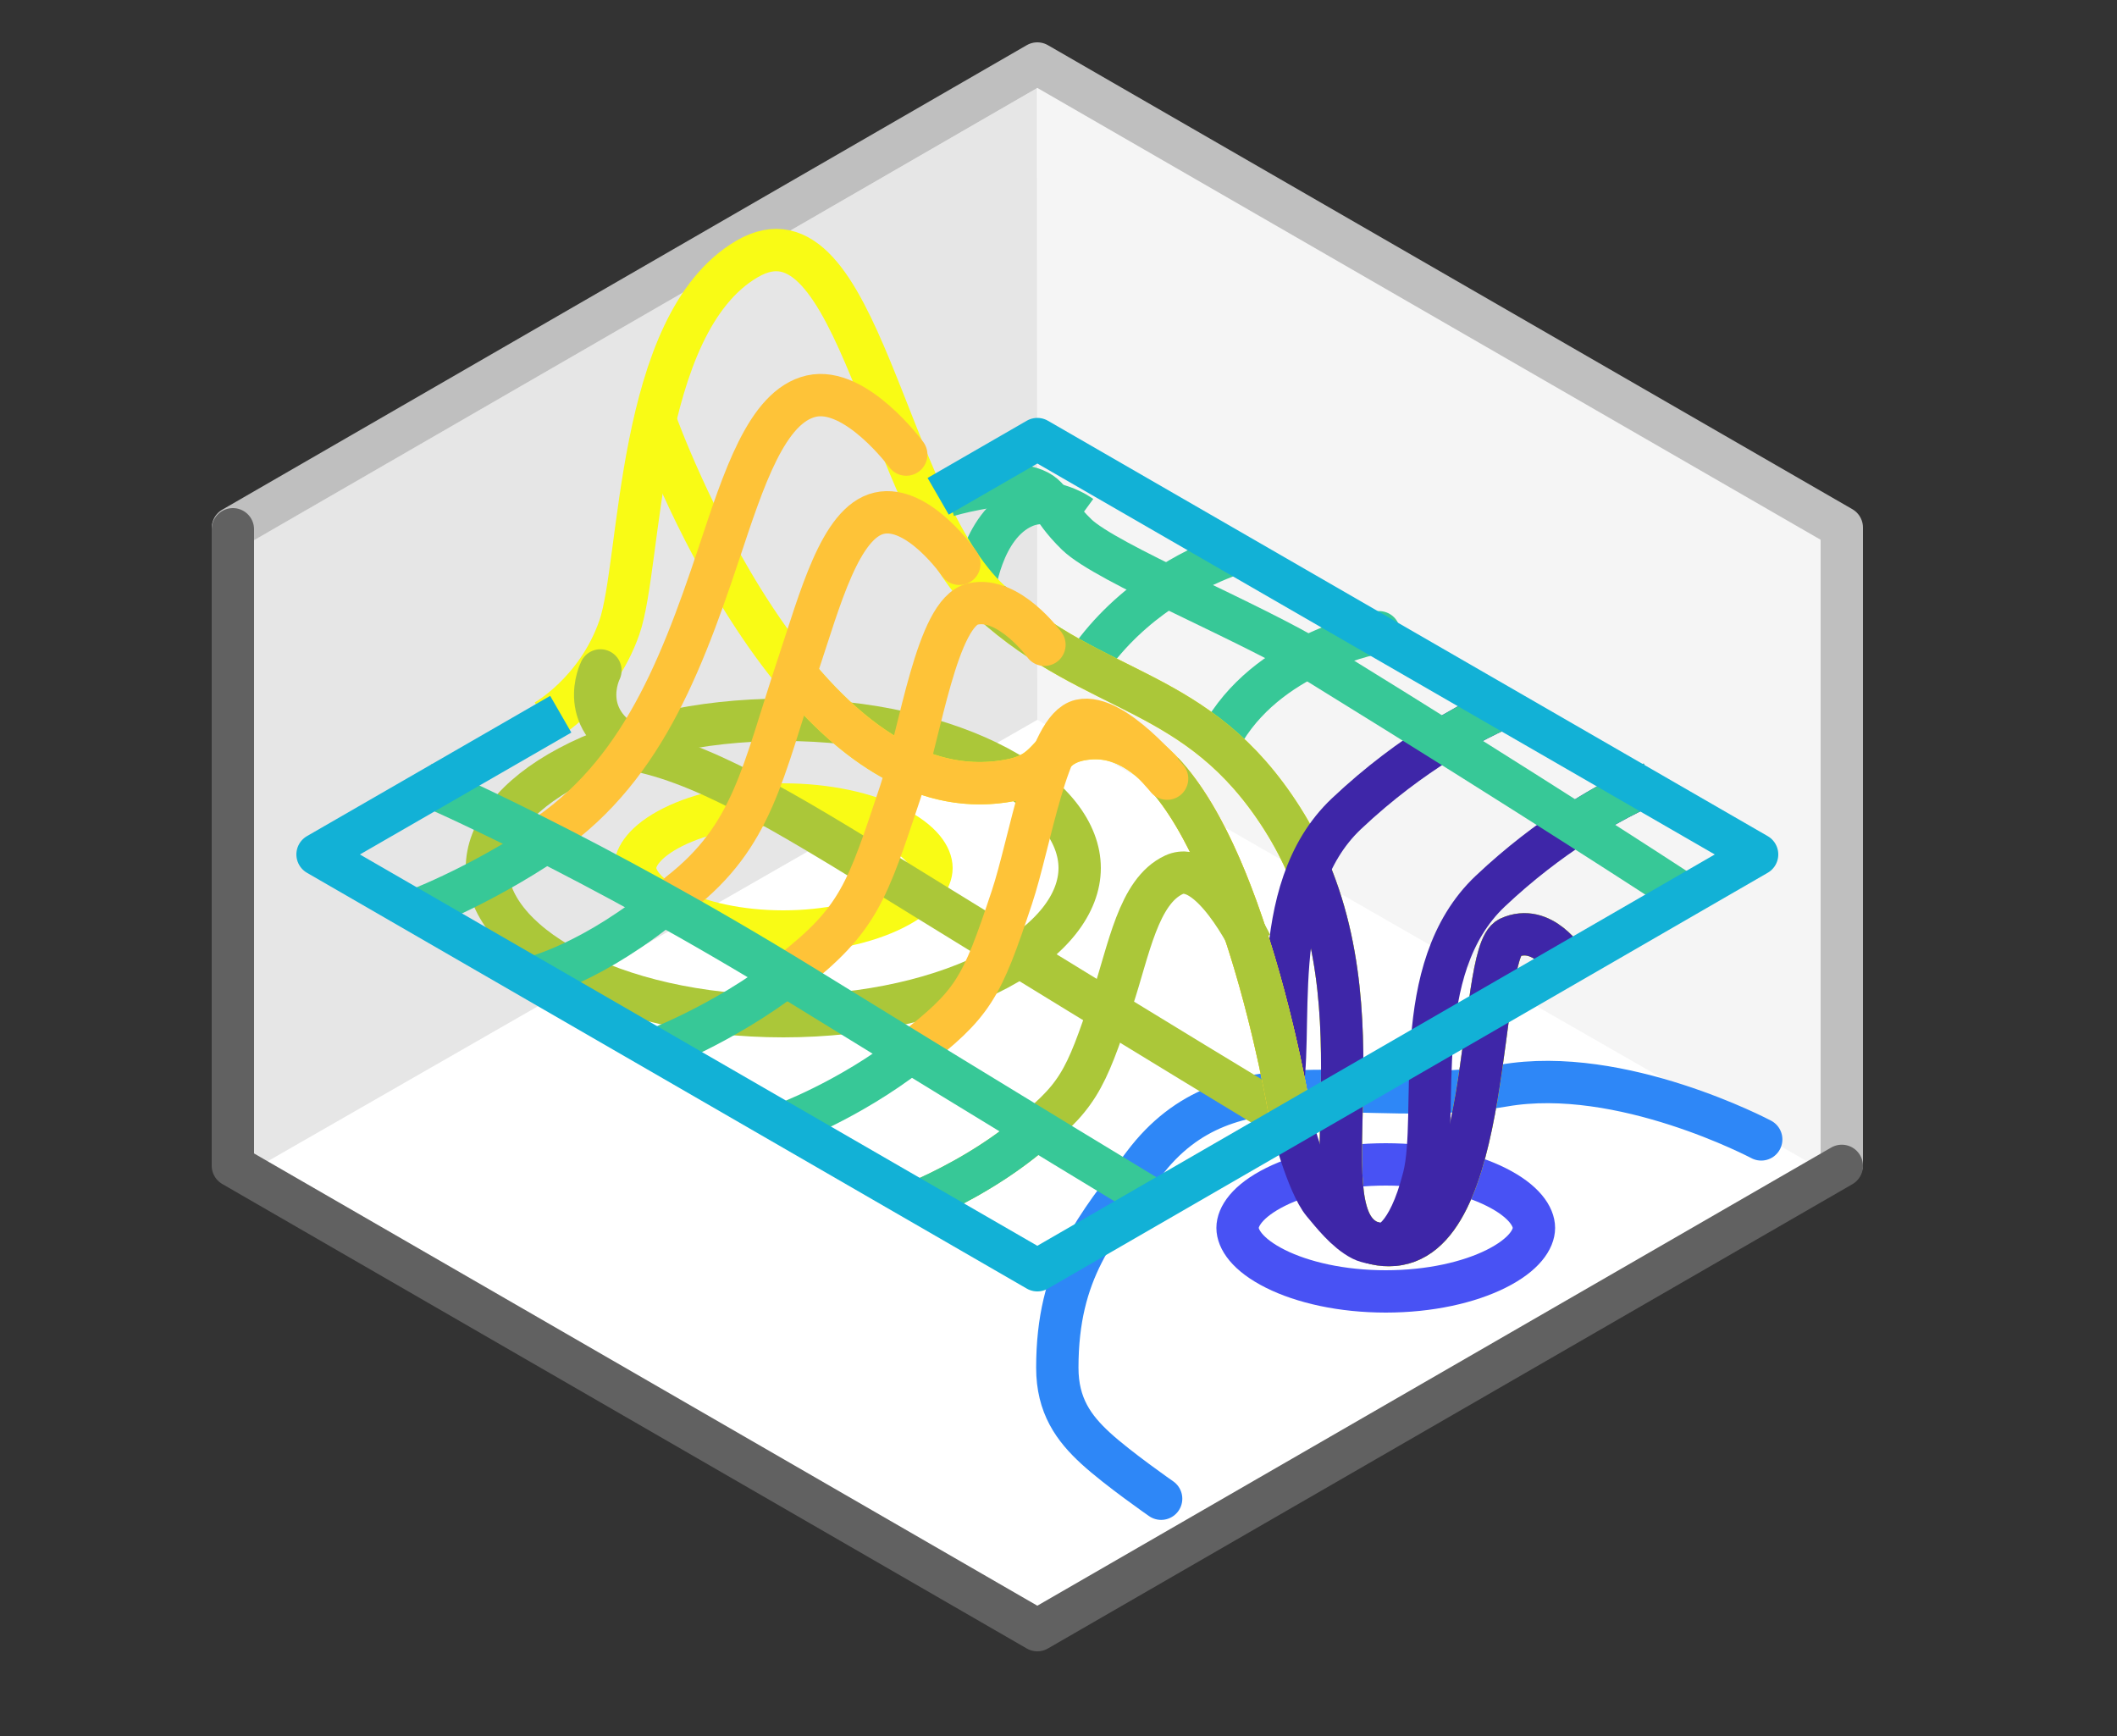 <svg width="50" height="41" viewBox="0 0 50 41" fill="none" xmlns="http://www.w3.org/2000/svg">
<rect x="0" y="0" width="50" height="41" fill="#333333" stroke="none"/>
<path d="M5.5 27.5V12.5L24.5 1.5L43.5 12.5V27.5L24.5 38.5L5.5 27.5Z" fill="white"/>
<path d="M24.5 17L24.506 2.083L43.02 12.754V27.622L24.5 17Z" fill="#F5F5F5"/>
<path d="M24.5 17L24.494 2.083L5.98 12.767L5.98 27.622L24.5 17Z" fill="#E6E6E6"/>
<path d="M43.5 27.5V12.459L24.5 1.5L5.5 12.47" stroke="#BFBFBF" stroke-linecap="round" stroke-linejoin="round"/>
<path d="M5.5 12.5V27.53L24.5 38.5L43.5 27.535" stroke="#616161" stroke-linecap="round" stroke-linejoin="round"/>
<path d="M41.597 26.91C41.597 26.91 38.287 25.154 35.513 25.639C32.133 26.23 29.051 24.784 27.011 27.498C25.896 28.982 24.972 30.01 24.972 32.303C24.972 33.198 25.36 33.731 25.881 34.208C26.401 34.685 27.424 35.396 27.424 35.396" stroke="#2E87F7" stroke-linecap="round"/>
<path d="M36.229 29C36.229 29.261 36.005 29.632 35.334 29.967C34.693 30.287 33.773 30.5 32.729 30.5C31.686 30.5 30.765 30.287 30.124 29.967C29.454 29.632 29.229 29.261 29.229 29C29.229 28.739 29.454 28.368 30.124 28.033C30.765 27.713 31.686 27.5 32.729 27.5C33.773 27.5 34.693 27.713 35.334 28.033C36.005 28.368 36.229 28.739 36.229 29Z" stroke="#4852F4"/>
<path d="M22 20.5C22 20.761 21.776 21.132 21.105 21.467C20.464 21.787 19.544 22 18.5 22C17.456 22 16.536 21.787 15.895 21.467C15.225 21.132 15 20.761 15 20.5C15 20.239 15.225 19.868 15.895 19.533C16.536 19.213 17.456 19 18.5 19C19.544 19 20.464 19.213 21.105 19.533C21.776 19.868 22 20.239 22 20.5Z" stroke="#F9FB15"/>
<path d="M25.5 20.5C25.5 21.33 24.861 22.198 23.568 22.887C22.297 23.565 20.506 24 18.5 24C16.494 24 14.703 23.565 13.432 22.887C12.139 22.198 11.5 21.33 11.5 20.5C11.5 19.67 12.139 18.802 13.432 18.113C14.703 17.435 16.494 17 18.5 17C20.506 17 22.297 17.435 23.568 18.113C24.861 18.802 25.5 19.67 25.5 20.5Z" stroke="#ABC739"/>
<path d="M25.526 12.188C25.526 12.188 24.839 11.686 24.192 11.963C23.162 12.405 23 14 23 14" stroke="#37C897"/>
<path d="M25.901 15.351C26.976 13.977 28.41 13.336 29.089 13.094" stroke="#37C897" stroke-linecap="round"/>
<path d="M32.571 14.932C32.571 14.932 30.089 15.348 28.927 17.246" stroke="#37C897" stroke-linecap="round"/>
<path d="M37 22.728C37 22.728 36.427 21.79 35.648 22.147C34.868 22.505 35.309 29.406 32.805 29.406C30.3 29.406 33.174 23.885 30.285 19.334C28.287 16.186 25.895 16.48 23.395 14.206C20.895 11.931 20.277 4.58 17.646 6.115C15.014 7.65 15.162 13.296 14.627 14.823C14.093 16.35 12.873 17.027 12.873 17.027" stroke="#F9FB15"/>
<path d="M23.395 14.206C25.895 16.481 28.288 16.186 30.285 19.334C30.537 19.731 30.745 20.135 30.917 20.543C32.713 24.806 30.519 29.406 32.805 29.406C35.309 29.406 34.868 22.505 35.648 22.147C36.428 21.79 37 22.728 37 22.728" stroke="#ABC739"/>
<path d="M35.603 16.671C35.603 16.671 34.938 16.924 33.986 17.523C33.349 17.924 32.582 18.48 31.801 19.218C29.854 21.059 30.608 24.478 30.231 25.972" stroke="#3E26A8"/>
<path d="M37 22.727C37 22.727 36.427 21.79 35.648 22.147C34.868 22.504 35.309 29.406 32.805 29.406C30.519 29.406 32.713 24.806 30.917 20.543" stroke="#3E26A8"/>
<path d="M30.5 26.5C30.5 26.5 27.125 24.468 22.001 21.309C18.801 19.336 16.87 18.113 15.092 17.73C13.561 17.055 14.181 15.834 14.181 15.834" stroke="#ABC739" stroke-linecap="round"/>
<path d="M15.5 10C15.5 10 18.875 19.439 23.898 18.421C24.928 18.212 24.675 17.528 25.723 17.439C29.03 17.156 30.5 26.5 30.5 26.5" stroke="#F9FB15"/>
<path d="M30.5 26.5C30.5 26.5 29.03 17.157 25.723 17.439C24.675 17.528 24.928 18.212 23.898 18.421C21.876 18.831 20.121 17.547 18.746 15.865" stroke="#FEC338"/>
<path d="M30.5 26.5C30.5 26.5 29.552 20.47 27.464 18.245" stroke="#ABC739"/>
<path d="M12.5 20C15 18.5 16.002 16.004 16.978 13.075C17.564 11.317 18.107 9.599 19.16 9.356C20.212 9.114 21.404 10.736 21.404 10.736" stroke="#FEC338" stroke-linecap="round"/>
<path d="M9.675 21.56C9.675 21.56 11.252 20.992 12.98 19.82" stroke="#37C897"/>
<path d="M16.039 21.102C17.792 19.738 17.999 18.258 18.854 15.693C19.367 14.154 19.843 12.334 20.764 12.121C21.686 11.909 22.658 13.316 22.658 13.316" stroke="#FEC338" stroke-linecap="round"/>
<path d="M12.459 23.123C12.459 23.123 13.747 22.864 15.5 21.5" stroke="#37C897"/>
<path d="M21.511 24.852C22.998 23.695 23.174 23.369 23.899 21.194C24.334 19.888 24.737 17.195 25.519 17.015C26.3 16.834 27.565 18.39 27.565 18.39" stroke="#FEC338" stroke-linecap="round"/>
<path d="M18.475 26.566C18.475 26.566 20.024 26.008 21.511 24.852" stroke="#37C897"/>
<path d="M29.548 22.294C29.548 22.294 28.574 20.27 27.729 20.659C26.885 21.049 26.663 22.442 26.272 23.616C25.62 25.573 25.462 25.918 24.124 26.958C23.182 27.691 22.213 28.156 21.722 28.367" stroke="#ABC739"/>
<path d="M24.221 26.877C23.313 27.624 22.239 28.143 21.742 28.358" stroke="#37C897"/>
<path d="M18.67 22.97C20.287 21.712 20.478 21.067 21.267 18.701C21.74 17.282 22.126 14.461 22.976 14.265C23.826 14.069 24.668 15.228 24.668 15.228" stroke="#FEC338" stroke-linecap="round"/>
<path d="M15.368 24.834C15.368 24.834 17.053 24.227 18.67 22.97" stroke="#37C897"/>
<path d="M30.5 26.5C30.5 26.5 30.88 27.972 31.251 28.411C31.464 28.664 31.788 29.083 32.164 29.277C32.44 29.42 33.047 29.383 33.047 29.383" stroke="#3E26A8"/>
<path d="M39 18.5C39 18.5 38.241 18.789 37.185 19.479C36.59 19.868 35.9 20.384 35.198 21.047C33.251 22.888 34.005 26.307 33.628 27.801C33.251 29.296 32.729 29.376 32.729 29.376" stroke="#3E26A8"/>
<path d="M39 18.5C39 18.5 38.241 18.789 37.185 19.479" stroke="#37C897"/>
<path d="M35.603 16.671C35.603 16.671 34.938 16.924 33.986 17.523" stroke="#37C897"/>
<path d="M39.579 21C39.579 21 36.274 18.835 31.151 15.676C29.558 14.694 26.128 13.305 25.428 12.623C24.728 11.941 24.87 11.654 24.234 11.5C23.599 11.346 22.387 11.706 22.387 11.706" stroke="#37C897"/>
<path d="M27.5 28.5C27.5 28.5 24.125 26.468 19.001 23.309C13.878 20.15 10 18.5 10 18.5" stroke="#37C897"/>
<path d="M13.244 16.868L7.5 20.18L24.5 30L41.5 20.18L24.5 10.37L22.158 11.721" stroke="#12B1D6" stroke-linejoin="round"/>

</svg>
